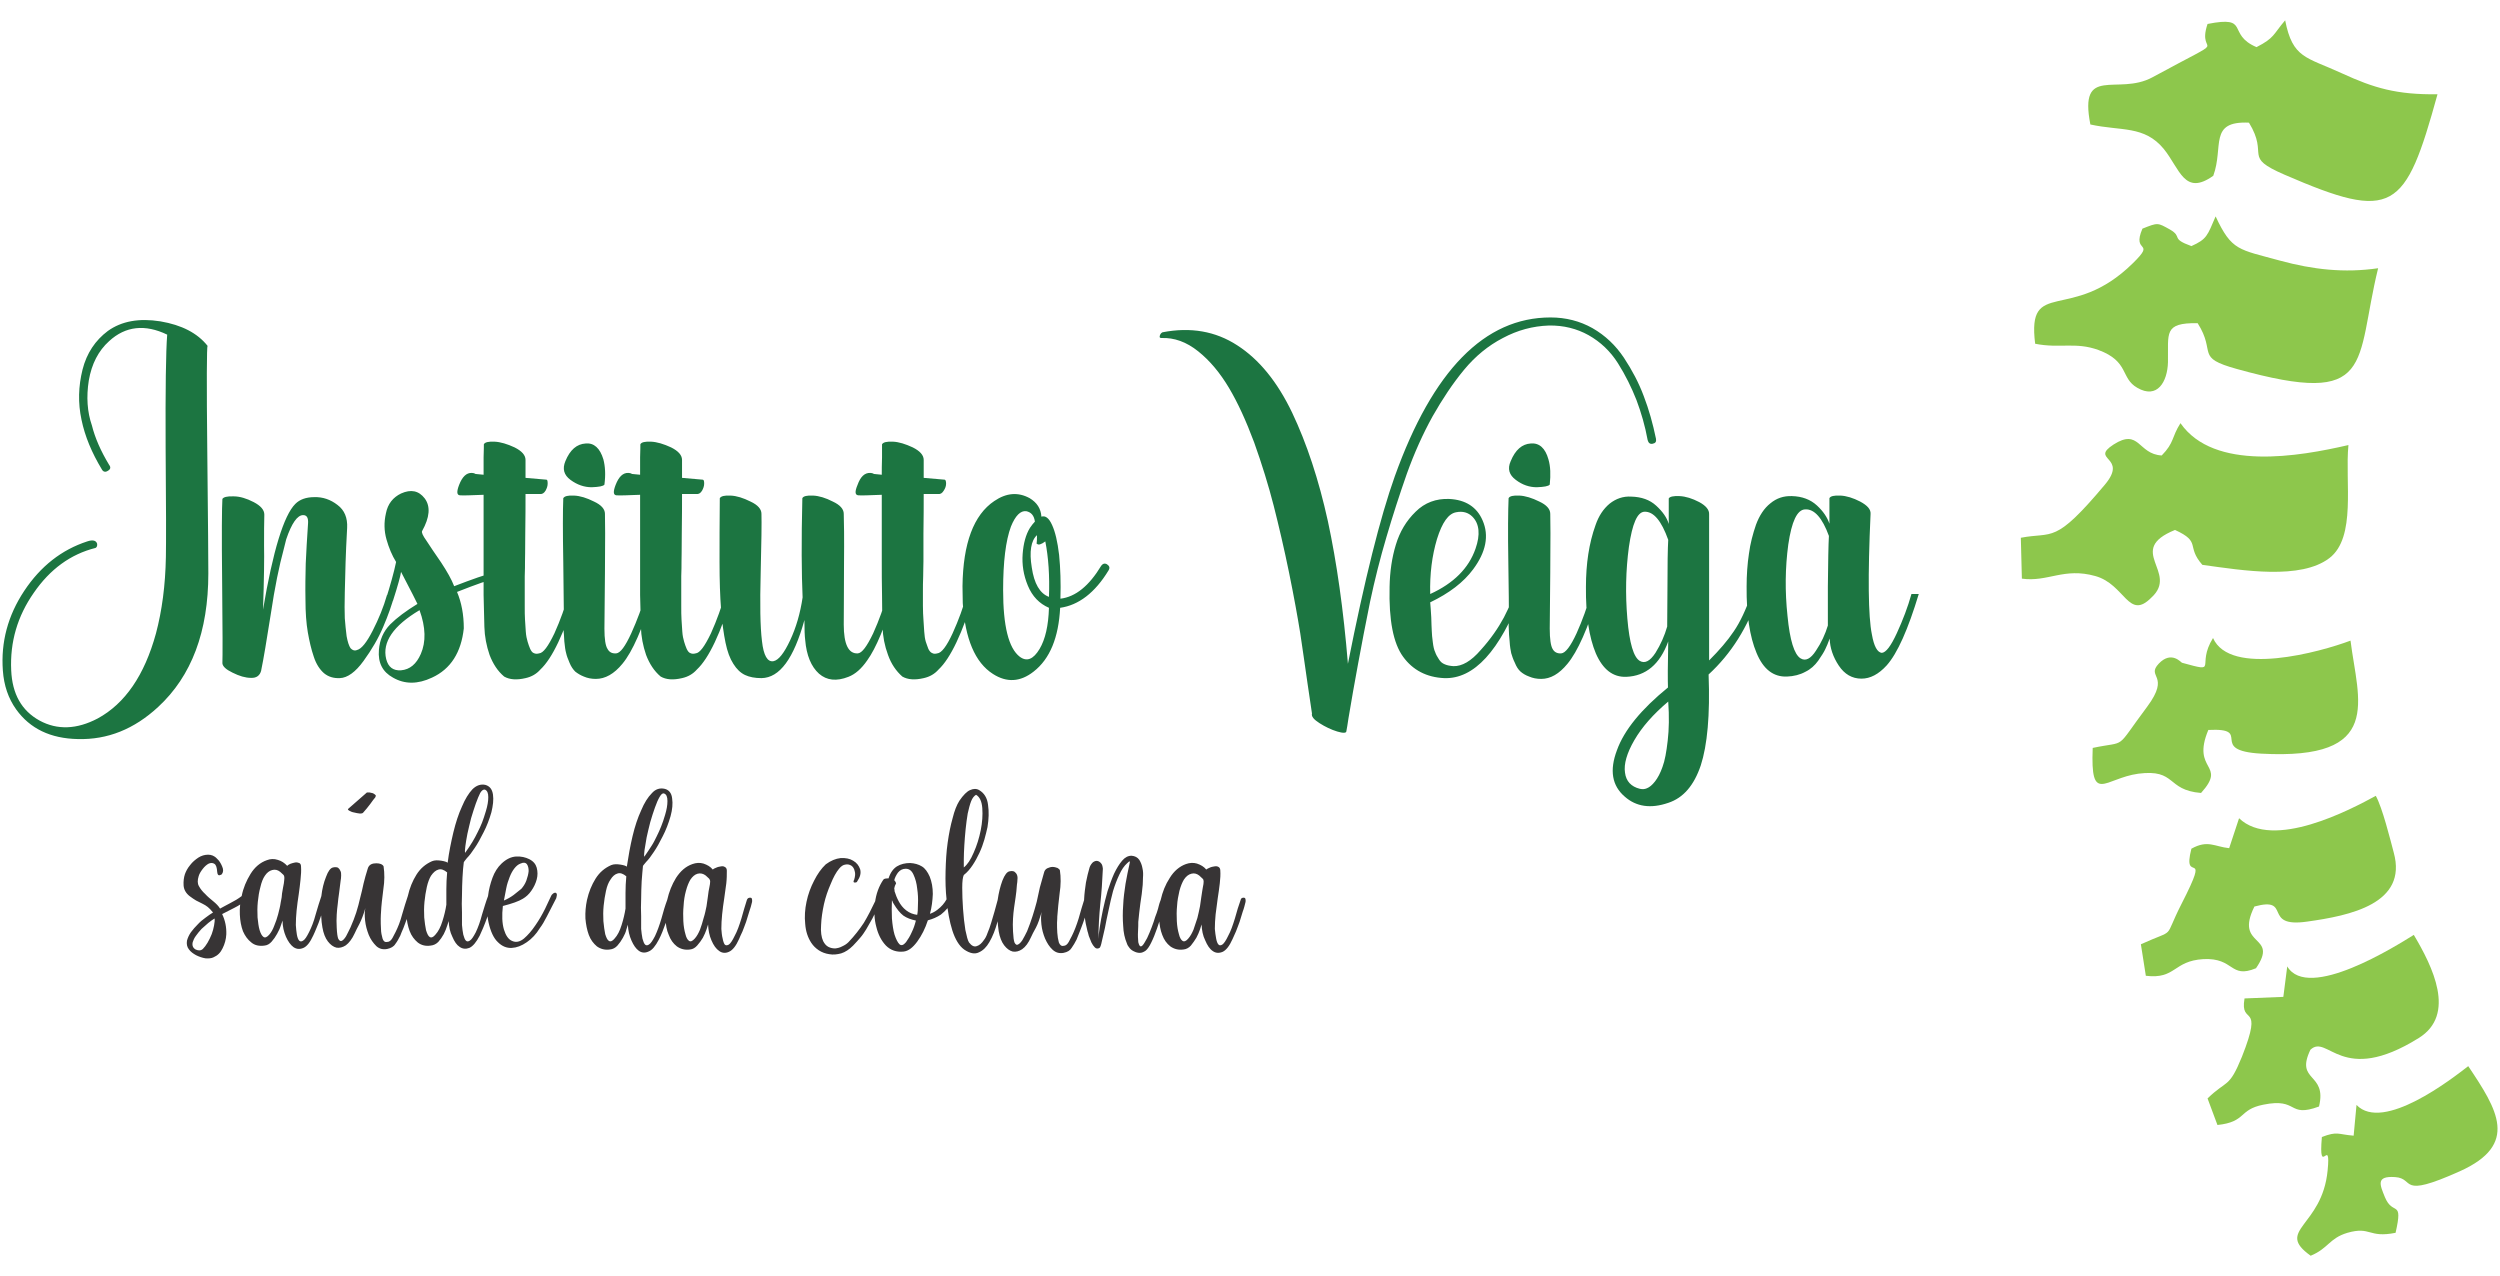 <svg width="96" height="49" viewBox="0 0 96 49" fill="none" xmlns="http://www.w3.org/2000/svg">
<path fill-rule="evenodd" clip-rule="evenodd" d="M86.65 1.81C85.48 1.31 86.44 0.59 84.77 0.92C84.31 2.28 85.89 1.21 82.65 2.97C81.32 3.69 79.82 2.47 80.27 4.78C81.45 5.04 82.34 4.81 83.09 5.72C83.71 6.49 83.88 7.54 84.99 6.75C85.4 5.63 84.8 4.64 86.36 4.71C87.15 6 86.09 6 87.73 6.71C91.91 8.52 92.36 8.12 93.6 3.62C92.03 3.64 91.16 3.38 89.94 2.82C88.55 2.18 88.04 2.25 87.75 0.78C87.28 1.33 87.35 1.45 86.65 1.81Z" fill="#8DC74C"/>
<path fill-rule="evenodd" clip-rule="evenodd" d="M84.15 9.45C83.32 9.15 83.84 9.11 83.32 8.81C82.85 8.55 82.87 8.54 82.27 8.78C81.84 9.77 82.82 9.21 81.9 10.11C79.53 12.44 77.83 10.63 78.15 13.2C79.1 13.39 79.7 13.12 80.58 13.44C81.77 13.88 81.42 14.52 82.07 14.89C82.84 15.34 83.23 14.66 83.25 13.91C83.27 12.79 83.07 12.39 84.39 12.41C85.12 13.56 84.27 13.72 85.9 14.17C91.25 15.66 90.42 13.96 91.32 10.3C90.02 10.49 88.81 10.35 87.56 10.01C85.96 9.57 85.7 9.64 85.08 8.31C84.76 9.05 84.75 9.18 84.15 9.45Z" fill="#8DC74C"/>
<path fill-rule="evenodd" clip-rule="evenodd" d="M77.64 22.22C78.64 22.36 79.25 21.78 80.46 22.12C81.61 22.44 81.73 23.85 82.62 22.94C83.68 21.97 81.6 21.13 83.52 20.35C84.55 20.82 83.93 20.96 84.57 21.69C86.15 21.91 88.35 22.27 89.45 21.43C90.49 20.63 90.04 18.51 90.18 17.09C88.28 17.53 85.02 18.1 83.73 16.25C83.38 16.8 83.5 16.99 83.01 17.49C82.09 17.44 82.16 16.43 81.16 17.07C80.22 17.68 81.75 17.52 80.82 18.62C78.88 20.93 78.85 20.41 77.6 20.65L77.64 22.22Z" fill="#8DC74C"/>
<path fill-rule="evenodd" clip-rule="evenodd" d="M82.45 27.14C81.17 28.85 81.73 28.43 80.36 28.72C80.27 30.91 80.81 29.89 82.11 29.71C83.59 29.52 83.17 30.34 84.52 30.45C85.54 29.32 84.13 29.63 84.8 28.03C86.57 27.94 84.73 28.82 86.83 28.94C91.56 29.2 90.55 26.91 90.26 24.6C89.09 25.04 85.64 25.99 84.98 24.5C84.31 25.58 85.24 25.85 83.79 25.45C83.76 25.45 83.39 24.97 82.9 25.48C82.39 26.02 83.37 25.9 82.45 27.14Z" fill="#8DC74C"/>
<path fill-rule="evenodd" clip-rule="evenodd" d="M84.15 32.59C83.77 34.06 84.95 32.4 83.77 34.71C83.04 36.14 83.62 35.62 82.21 36.26L82.4 37.47C83.56 37.61 83.44 36.9 84.61 36.83C85.81 36.77 85.62 37.6 86.63 37.18C87.54 35.86 85.78 36.4 86.57 34.81C88.04 34.41 86.84 35.64 88.59 35.39C90.25 35.16 92.46 34.7 91.92 32.74C91.79 32.25 91.48 31 91.23 30.56C90.28 31.08 87.28 32.67 85.98 31.42L85.6 32.57C85.03 32.51 84.78 32.24 84.15 32.59Z" fill="#8DC74C"/>
<path fill-rule="evenodd" clip-rule="evenodd" d="M87.68 38.28L86.19 38.34C86 39.44 86.95 38.41 86.09 40.58C85.59 41.81 85.52 41.45 84.77 42.18L85.15 43.2C86.27 43.08 85.95 42.61 86.91 42.42C88.28 42.14 87.83 42.94 89.05 42.49C89.37 41.17 88.12 41.56 88.72 40.31C89.39 39.68 89.9 41.72 92.88 39.86C94.33 38.96 93.41 37.11 92.69 35.9C92.03 36.31 88.63 38.46 87.83 37.11L87.68 38.28Z" fill="#8DC74C"/>
<path fill-rule="evenodd" clip-rule="evenodd" d="M91.99 47.34C92.29 46.02 91.89 46.72 91.58 45.97C91.39 45.5 91.22 45.15 91.97 45.2C92.76 45.25 92.06 46.05 94.45 44.98C96.75 43.95 95.9 42.61 94.78 40.94C94.16 41.42 91.51 43.49 90.49 42.43L90.38 43.61C89.76 43.56 89.77 43.43 89.16 43.66C89.02 45.3 89.52 43.55 89.38 44.95C89.17 47.12 87.34 47.23 88.73 48.22C89.41 47.94 89.44 47.55 90.14 47.34C91.05 47.08 90.93 47.55 91.99 47.34Z" fill="#8DC74C"/>
<path d="M25.75 31.34C25.67 31.62 25.57 31.88 25.45 32.11C25.33 32.35 25.22 32.55 25.11 32.71C25 32.88 24.9 33.01 24.81 33.1C24.73 33.19 24.69 33.25 24.69 33.25C24.67 33.42 24.66 33.61 24.64 33.84C24.63 34.06 24.62 34.29 24.62 34.52C24.61 34.75 24.61 34.97 24.62 35.18C24.62 35.38 24.62 35.55 24.62 35.67C24.63 35.8 24.65 35.93 24.67 36.04C24.7 36.15 24.73 36.23 24.77 36.27C24.81 36.31 24.86 36.31 24.92 36.27C24.99 36.23 25.06 36.12 25.15 35.95C25.24 35.76 25.32 35.54 25.4 35.27C25.47 35.01 25.54 34.77 25.62 34.56C25.64 34.51 25.67 34.49 25.73 34.48C25.79 34.47 25.82 34.52 25.8 34.62C25.76 34.86 25.68 35.12 25.58 35.4C25.48 35.68 25.39 35.91 25.3 36.08C25.17 36.33 25.04 36.49 24.9 36.54C24.77 36.6 24.64 36.59 24.53 36.51C24.42 36.43 24.33 36.3 24.25 36.12C24.17 35.94 24.12 35.74 24.11 35.51C24.1 35.54 24.08 35.6 24.05 35.7C24.03 35.8 23.98 35.9 23.92 36.01C23.86 36.12 23.79 36.22 23.71 36.31C23.63 36.4 23.53 36.45 23.42 36.46C23.23 36.49 23.06 36.44 22.92 36.34C22.79 36.23 22.68 36.09 22.61 35.9C22.54 35.71 22.5 35.5 22.48 35.27C22.47 35.03 22.49 34.8 22.54 34.56C22.61 34.25 22.72 33.98 22.87 33.74C23.02 33.5 23.22 33.33 23.47 33.22C23.57 33.18 23.68 33.18 23.82 33.2C23.95 33.22 24.04 33.25 24.07 33.28C24.13 32.88 24.2 32.49 24.29 32.11C24.38 31.73 24.49 31.4 24.62 31.12C24.74 30.83 24.88 30.61 25.03 30.46C25.17 30.3 25.34 30.25 25.52 30.29C25.69 30.33 25.79 30.46 25.81 30.66C25.84 30.86 25.82 31.08 25.75 31.34ZM24.74 32.9C24.85 32.74 24.94 32.61 25.02 32.48C25.1 32.36 25.16 32.23 25.22 32.11C25.28 31.99 25.34 31.86 25.39 31.73C25.44 31.61 25.49 31.46 25.54 31.29C25.6 31.09 25.63 30.92 25.63 30.76C25.63 30.6 25.59 30.5 25.5 30.47C25.44 30.45 25.39 30.5 25.33 30.6C25.27 30.7 25.21 30.84 25.15 31.01C25.09 31.18 25.03 31.36 24.97 31.57C24.92 31.77 24.87 31.97 24.83 32.16C24.8 32.34 24.77 32.51 24.75 32.64C24.73 32.78 24.73 32.86 24.74 32.9ZM24.05 33.65C23.93 33.55 23.82 33.51 23.72 33.54C23.61 33.57 23.52 33.65 23.44 33.78C23.37 33.88 23.31 34.02 23.27 34.21C23.23 34.39 23.2 34.58 23.18 34.78C23.16 34.98 23.16 35.18 23.17 35.37C23.19 35.57 23.21 35.73 23.24 35.87C23.28 36 23.32 36.09 23.38 36.13C23.44 36.17 23.52 36.14 23.6 36.04C23.71 35.92 23.8 35.75 23.87 35.52C23.94 35.3 23.99 35.08 24.02 34.89C24.02 34.69 24.02 34.49 24.02 34.29C24.02 34.08 24.03 33.87 24.05 33.65ZM26.51 33.78C26.45 33.88 26.39 34.02 26.34 34.21C26.29 34.39 26.26 34.58 26.25 34.78C26.23 34.98 26.23 35.18 26.24 35.37C26.25 35.57 26.28 35.73 26.32 35.87C26.35 36 26.4 36.09 26.46 36.13C26.52 36.17 26.59 36.14 26.68 36.04C26.76 35.95 26.82 35.84 26.88 35.7C26.93 35.56 26.98 35.41 27.02 35.25C27.07 35.1 27.1 34.94 27.13 34.8C27.15 34.65 27.17 34.54 27.18 34.45C27.2 34.28 27.22 34.15 27.24 34.07C27.26 33.98 27.27 33.91 27.27 33.85C27.27 33.8 27.25 33.77 27.23 33.74C27.2 33.71 27.16 33.68 27.1 33.62C27.01 33.55 26.9 33.52 26.79 33.55C26.68 33.58 26.59 33.66 26.51 33.78ZM26.5 36.46C26.3 36.49 26.13 36.44 25.99 36.34C25.85 36.23 25.75 36.09 25.68 35.9C25.6 35.72 25.56 35.51 25.56 35.27C25.55 35.03 25.57 34.8 25.62 34.56C25.69 34.25 25.8 33.97 25.96 33.71C26.13 33.45 26.33 33.27 26.59 33.18C26.73 33.13 26.87 33.12 27.01 33.16C27.16 33.21 27.28 33.28 27.37 33.39C27.39 33.37 27.44 33.34 27.5 33.32C27.56 33.29 27.62 33.28 27.68 33.27C27.73 33.26 27.79 33.26 27.83 33.29C27.88 33.31 27.91 33.36 27.91 33.43C27.91 33.58 27.91 33.74 27.89 33.92C27.86 34.11 27.84 34.3 27.81 34.5C27.78 34.7 27.75 34.9 27.73 35.11C27.71 35.31 27.7 35.5 27.7 35.67C27.71 35.8 27.72 35.93 27.75 36.04C27.77 36.15 27.8 36.23 27.83 36.27C27.87 36.31 27.92 36.31 27.99 36.27C28.05 36.23 28.13 36.11 28.21 35.94C28.31 35.76 28.39 35.53 28.47 35.27C28.54 35 28.62 34.76 28.68 34.56C28.7 34.5 28.74 34.47 28.81 34.47C28.87 34.47 28.89 34.52 28.88 34.63C28.85 34.75 28.82 34.88 28.77 35.01C28.73 35.14 28.69 35.27 28.65 35.4C28.6 35.53 28.56 35.65 28.51 35.77C28.45 35.89 28.41 35.99 28.38 36.06C28.26 36.33 28.13 36.49 27.99 36.55C27.86 36.61 27.73 36.6 27.62 36.52C27.5 36.44 27.4 36.3 27.32 36.11C27.24 35.93 27.2 35.72 27.19 35.5C27.18 35.53 27.16 35.59 27.13 35.69C27.09 35.8 27.05 35.9 26.99 36.01C26.93 36.11 26.86 36.21 26.77 36.31C26.69 36.4 26.6 36.45 26.5 36.46ZM31.15 36.2C31.02 36 30.94 35.76 30.92 35.48C30.89 35.2 30.91 34.91 30.97 34.63C31.03 34.34 31.13 34.07 31.26 33.82C31.39 33.56 31.54 33.35 31.71 33.19C31.9 33.05 32.09 32.97 32.28 32.95C32.47 32.94 32.63 32.97 32.76 33.05C32.9 33.13 32.98 33.24 33.03 33.38C33.07 33.53 33.03 33.68 32.92 33.84C32.91 33.88 32.87 33.89 32.82 33.89C32.77 33.89 32.76 33.85 32.8 33.78C32.84 33.65 32.85 33.54 32.82 33.45C32.8 33.35 32.75 33.28 32.69 33.24C32.62 33.2 32.55 33.18 32.46 33.2C32.38 33.21 32.3 33.26 32.22 33.36C32.11 33.49 32 33.69 31.9 33.94C31.79 34.19 31.7 34.45 31.64 34.72C31.58 35 31.54 35.26 31.53 35.52C31.51 35.78 31.54 35.99 31.61 36.14C31.66 36.24 31.73 36.32 31.81 36.36C31.89 36.4 31.97 36.42 32.07 36.42C32.16 36.41 32.25 36.39 32.34 36.34C32.43 36.3 32.51 36.25 32.58 36.18C32.82 35.93 33.01 35.68 33.17 35.44C33.32 35.19 33.47 34.9 33.63 34.56C33.63 34.52 33.66 34.49 33.69 34.47C33.72 34.44 33.76 34.43 33.79 34.43C33.82 34.43 33.83 34.44 33.84 34.47C33.85 34.5 33.84 34.56 33.82 34.63C33.69 34.89 33.58 35.1 33.5 35.27C33.41 35.43 33.33 35.57 33.26 35.69C33.19 35.8 33.12 35.91 33.04 36C32.96 36.09 32.87 36.2 32.76 36.31C32.61 36.46 32.46 36.56 32.3 36.61C32.15 36.65 31.99 36.67 31.84 36.64C31.7 36.62 31.56 36.57 31.44 36.49C31.32 36.41 31.23 36.32 31.15 36.2ZM34.78 33.36C34.66 33.36 34.56 33.41 34.48 33.51C34.41 33.61 34.36 33.71 34.34 33.8C34.38 33.84 34.4 33.88 34.41 33.92C34.37 33.99 34.35 34.05 34.34 34.11C34.34 34.13 34.34 34.15 34.35 34.17C34.35 34.19 34.35 34.21 34.35 34.22C34.39 34.35 34.44 34.48 34.51 34.61C34.58 34.74 34.67 34.86 34.8 34.96C34.93 35.06 35.07 35.11 35.22 35.13C35.24 35.05 35.25 34.91 35.25 34.71C35.26 34.51 35.25 34.32 35.22 34.12C35.2 33.92 35.15 33.74 35.08 33.59C35.01 33.43 34.91 33.36 34.78 33.36ZM35.71 35.09C35.8 35.06 35.9 35.01 35.99 34.94C36.15 34.82 36.27 34.68 36.35 34.53C36.43 34.38 36.49 34.28 36.51 34.22L36.69 34.28C36.67 34.34 36.62 34.47 36.54 34.64C36.45 34.81 36.32 34.97 36.13 35.12C35.98 35.22 35.82 35.29 35.63 35.34C35.53 35.65 35.39 35.93 35.22 36.16C35.05 36.39 34.88 36.52 34.7 36.54C34.43 36.57 34.2 36.49 34.02 36.31C33.84 36.12 33.72 35.88 33.65 35.59C33.57 35.3 33.56 34.99 33.6 34.66C33.64 34.33 33.75 34.03 33.92 33.78C33.95 33.74 34.01 33.73 34.12 33.73C34.19 33.51 34.3 33.36 34.44 33.27C34.59 33.18 34.76 33.14 34.95 33.14C35.12 33.15 35.27 33.19 35.4 33.27C35.52 33.34 35.62 33.48 35.7 33.66C35.78 33.86 35.82 34.08 35.82 34.33C35.81 34.58 35.78 34.84 35.71 35.09ZM35.17 35.35C34.98 35.31 34.82 35.25 34.69 35.16C34.56 35.06 34.44 34.91 34.32 34.71C34.3 34.68 34.29 34.66 34.28 34.64C34.28 34.62 34.27 34.6 34.25 34.57C34.24 34.79 34.24 35.02 34.25 35.27C34.27 35.51 34.3 35.72 34.35 35.89C34.41 36.07 34.47 36.19 34.54 36.26C34.61 36.32 34.69 36.3 34.79 36.18C34.87 36.07 34.95 35.94 35.01 35.8C35.08 35.66 35.13 35.51 35.17 35.35ZM37.01 33.31C37.15 33.2 37.27 33.02 37.39 32.74C37.51 32.47 37.6 32.18 37.66 31.88C37.72 31.58 37.74 31.3 37.72 31.03C37.7 30.77 37.62 30.6 37.48 30.52C37.41 30.56 37.34 30.64 37.29 30.77C37.24 30.9 37.2 31.06 37.16 31.24C37.13 31.43 37.1 31.63 37.08 31.84C37.06 32.06 37.04 32.27 37.03 32.46C37.02 32.66 37.01 32.83 37.01 32.99C37.01 33.14 37.01 33.25 37.01 33.31ZM37.02 36.46C36.83 36.32 36.68 36.07 36.57 35.73C36.46 35.38 36.39 34.99 36.35 34.56C36.31 34.2 36.3 33.83 36.31 33.45C36.32 33.07 36.34 32.71 36.39 32.36C36.44 32.01 36.5 31.7 36.58 31.42C36.65 31.13 36.74 30.91 36.84 30.75C36.99 30.53 37.13 30.39 37.25 30.34C37.38 30.28 37.5 30.28 37.6 30.34C37.79 30.45 37.91 30.64 37.94 30.9C37.98 31.17 37.97 31.45 37.92 31.76C37.89 31.9 37.85 32.06 37.8 32.24C37.75 32.41 37.69 32.58 37.61 32.75C37.53 32.92 37.45 33.07 37.35 33.22C37.25 33.37 37.14 33.5 37.01 33.6C36.97 33.68 36.95 33.84 36.95 34.09C36.95 34.34 36.96 34.61 36.98 34.9C37 35.19 37.03 35.46 37.07 35.71C37.12 35.95 37.16 36.11 37.21 36.19C37.31 36.32 37.41 36.37 37.51 36.33C37.61 36.3 37.7 36.22 37.78 36.1C37.83 36.04 37.88 35.95 37.92 35.83C37.97 35.71 38.02 35.58 38.06 35.44C38.1 35.3 38.14 35.16 38.19 35C38.23 34.85 38.27 34.7 38.31 34.56C38.36 34.38 38.42 34.31 38.48 34.35C38.54 34.38 38.55 34.47 38.52 34.6C38.45 34.84 38.38 35.11 38.3 35.41C38.22 35.7 38.12 35.96 37.99 36.18C37.88 36.37 37.75 36.5 37.59 36.57C37.43 36.65 37.24 36.61 37.02 36.46ZM41.16 35.94C41.25 35.76 41.34 35.53 41.42 35.27C41.49 35 41.57 34.76 41.63 34.56C41.65 34.5 41.69 34.47 41.75 34.47C41.82 34.47 41.84 34.52 41.82 34.63C41.8 34.75 41.77 34.88 41.73 35.01C41.69 35.14 41.65 35.27 41.6 35.41C41.55 35.54 41.51 35.66 41.46 35.78C41.41 35.9 41.37 36 41.34 36.08C41.28 36.2 41.22 36.3 41.15 36.4C41.09 36.5 40.99 36.56 40.84 36.59C40.68 36.62 40.54 36.58 40.42 36.47C40.3 36.36 40.21 36.22 40.13 36.04C40.06 35.87 40.01 35.69 39.99 35.5C39.97 35.3 39.97 35.14 40 35.02C39.93 35.26 39.86 35.47 39.78 35.62C39.69 35.78 39.63 35.9 39.59 35.99C39.49 36.21 39.38 36.36 39.25 36.45C39.13 36.53 39.01 36.56 38.89 36.54C38.77 36.51 38.66 36.43 38.56 36.3C38.46 36.17 38.39 35.99 38.35 35.76C38.33 35.66 38.32 35.49 38.3 35.27C38.28 35.04 38.29 34.8 38.31 34.56C38.35 34.28 38.41 34.04 38.49 33.82C38.58 33.59 38.67 33.48 38.76 33.46C38.85 33.44 38.91 33.45 38.95 33.47C38.99 33.5 39.03 33.54 39.05 33.59C39.07 33.64 39.08 33.7 39.07 33.77C39.07 33.84 39.06 33.91 39.05 33.97C39.04 34.15 39.02 34.31 39 34.45C38.98 34.59 38.96 34.73 38.94 34.86C38.92 34.99 38.91 35.13 38.9 35.27C38.89 35.42 38.89 35.58 38.9 35.77C38.91 35.98 38.93 36.13 38.96 36.2C39 36.27 39.04 36.3 39.09 36.27C39.14 36.25 39.2 36.19 39.26 36.1C39.32 36 39.38 35.88 39.44 35.76C39.52 35.56 39.59 35.37 39.65 35.18C39.71 35 39.76 34.81 39.81 34.63C39.85 34.44 39.89 34.26 39.93 34.08C39.98 33.89 40.03 33.71 40.09 33.51C40.11 33.42 40.16 33.37 40.22 33.34C40.29 33.31 40.35 33.29 40.42 33.29C40.49 33.29 40.55 33.31 40.61 33.33C40.66 33.36 40.69 33.39 40.7 33.42C40.74 33.68 40.74 33.98 40.69 34.3C40.65 34.63 40.62 34.92 40.6 35.2C40.6 35.22 40.6 35.3 40.59 35.43C40.59 35.55 40.59 35.68 40.6 35.82C40.61 35.96 40.63 36.08 40.66 36.19C40.7 36.29 40.76 36.34 40.84 36.32C40.92 36.32 40.98 36.27 41.04 36.17C41.09 36.06 41.14 35.99 41.16 35.94ZM41.84 33.31C41.87 33.22 41.92 33.16 41.97 33.11C42.03 33.07 42.08 33.05 42.14 33.06C42.19 33.07 42.24 33.1 42.28 33.15C42.32 33.19 42.34 33.26 42.35 33.36C42.33 33.82 42.3 34.28 42.25 34.72C42.21 35.15 42.18 35.6 42.18 36.06C42.18 35.96 42.2 35.81 42.23 35.61C42.26 35.41 42.3 35.19 42.35 34.95C42.4 34.71 42.46 34.47 42.53 34.22C42.61 33.98 42.69 33.75 42.78 33.55C42.88 33.34 42.98 33.18 43.09 33.05C43.2 32.92 43.32 32.86 43.45 32.86C43.58 32.87 43.68 32.92 43.75 33.02C43.81 33.12 43.85 33.22 43.87 33.34C43.9 33.46 43.9 33.58 43.89 33.71C43.89 33.83 43.88 33.92 43.88 33.98C43.86 34.21 43.83 34.45 43.79 34.69C43.76 34.93 43.73 35.17 43.71 35.4C43.71 35.49 43.71 35.62 43.7 35.77C43.69 35.92 43.7 36.06 43.71 36.18C43.74 36.3 43.77 36.35 43.82 36.34C43.86 36.33 43.91 36.27 43.96 36.18C44.02 36.09 44.08 35.97 44.14 35.82C44.2 35.68 44.25 35.54 44.3 35.4C44.34 35.26 44.38 35.15 44.42 35.05C44.45 34.95 44.47 34.9 44.47 34.89C44.49 34.82 44.5 34.76 44.52 34.7C44.54 34.65 44.55 34.6 44.57 34.56C44.59 34.49 44.63 34.45 44.71 34.44C44.79 34.43 44.81 34.47 44.79 34.56C44.75 34.68 44.69 34.85 44.63 35.05C44.56 35.25 44.5 35.45 44.43 35.65C44.36 35.85 44.29 36.03 44.21 36.19C44.14 36.34 44.06 36.45 44 36.5C43.92 36.56 43.84 36.59 43.77 36.59C43.69 36.59 43.62 36.57 43.56 36.54C43.49 36.51 43.43 36.47 43.38 36.41C43.33 36.35 43.29 36.29 43.27 36.22C43.19 36.03 43.14 35.81 43.13 35.55C43.11 35.3 43.11 35.03 43.13 34.76C43.14 34.49 43.18 34.21 43.22 33.94C43.27 33.66 43.32 33.41 43.37 33.19C43.39 33.12 43.39 33.08 43.38 33.08C43.37 33.07 43.34 33.09 43.28 33.15C43.17 33.25 43.07 33.39 42.98 33.59C42.89 33.78 42.81 33.99 42.74 34.22C42.68 34.45 42.62 34.7 42.57 34.95C42.51 35.2 42.47 35.43 42.43 35.63C42.38 35.83 42.34 36.01 42.31 36.15C42.28 36.3 42.25 36.38 42.22 36.4C42.15 36.44 42.09 36.43 42.04 36.38C41.99 36.33 41.95 36.27 41.91 36.19C41.87 36.1 41.84 36.02 41.81 35.94C41.79 35.85 41.77 35.79 41.76 35.76C41.71 35.57 41.67 35.37 41.65 35.16C41.63 34.95 41.62 34.74 41.63 34.53C41.64 34.31 41.67 34.1 41.7 33.89C41.74 33.68 41.79 33.48 41.84 33.31ZM45.46 33.78C45.4 33.88 45.34 34.02 45.29 34.21C45.25 34.39 45.21 34.58 45.2 34.78C45.18 34.98 45.18 35.18 45.19 35.37C45.2 35.57 45.23 35.73 45.27 35.87C45.3 36 45.35 36.09 45.41 36.13C45.47 36.17 45.55 36.14 45.63 36.04C45.71 35.95 45.77 35.84 45.83 35.7C45.88 35.56 45.93 35.41 45.98 35.25C46.02 35.1 46.05 34.94 46.08 34.8C46.1 34.65 46.12 34.54 46.13 34.45C46.15 34.28 46.18 34.15 46.19 34.07C46.21 33.98 46.22 33.91 46.22 33.85C46.22 33.8 46.21 33.77 46.18 33.74C46.15 33.71 46.11 33.68 46.05 33.62C45.96 33.55 45.86 33.52 45.75 33.55C45.63 33.58 45.54 33.66 45.46 33.78ZM45.45 36.46C45.25 36.49 45.08 36.44 44.94 36.34C44.8 36.23 44.7 36.09 44.63 35.9C44.56 35.72 44.52 35.51 44.51 35.27C44.5 35.03 44.52 34.8 44.57 34.56C44.64 34.25 44.75 33.97 44.92 33.71C45.08 33.45 45.29 33.27 45.54 33.18C45.68 33.13 45.82 33.12 45.96 33.16C46.11 33.21 46.23 33.28 46.32 33.39C46.35 33.37 46.39 33.34 46.45 33.32C46.51 33.29 46.57 33.28 46.63 33.27C46.69 33.26 46.74 33.26 46.79 33.29C46.83 33.31 46.86 33.36 46.86 33.43C46.87 33.58 46.86 33.74 46.84 33.92C46.82 34.11 46.79 34.3 46.76 34.5C46.73 34.7 46.71 34.9 46.68 35.11C46.66 35.31 46.65 35.5 46.65 35.67C46.66 35.8 46.68 35.93 46.7 36.04C46.72 36.15 46.75 36.23 46.79 36.27C46.82 36.31 46.88 36.31 46.94 36.27C47 36.23 47.08 36.11 47.16 35.94C47.26 35.76 47.34 35.53 47.42 35.27C47.49 35 47.57 34.76 47.64 34.56C47.65 34.5 47.69 34.47 47.76 34.47C47.82 34.47 47.84 34.52 47.83 34.63C47.8 34.75 47.77 34.88 47.72 35.01C47.68 35.14 47.64 35.27 47.6 35.4C47.55 35.53 47.51 35.65 47.46 35.77C47.41 35.89 47.36 35.99 47.33 36.06C47.21 36.33 47.08 36.49 46.95 36.55C46.81 36.61 46.68 36.6 46.57 36.52C46.45 36.44 46.36 36.3 46.28 36.11C46.19 35.93 46.15 35.72 46.14 35.5C46.13 35.53 46.11 35.59 46.08 35.69C46.04 35.8 46 35.9 45.94 36.01C45.88 36.11 45.81 36.21 45.73 36.31C45.65 36.4 45.55 36.45 45.45 36.46Z" fill="#373435"/>
<path d="M7.4 36.18C7.37 36.31 7.41 36.4 7.51 36.46C7.62 36.51 7.71 36.51 7.79 36.44C7.85 36.38 7.91 36.3 7.97 36.2C8.03 36.1 8.08 35.99 8.13 35.87C8.17 35.76 8.2 35.65 8.22 35.54C8.24 35.43 8.25 35.34 8.24 35.27C8.17 35.31 8.09 35.37 8 35.44C7.92 35.51 7.83 35.59 7.74 35.67C7.66 35.76 7.58 35.85 7.52 35.94C7.46 36.02 7.42 36.11 7.4 36.18ZM9.57 34.45L9.47 34.55C9.33 34.67 9.18 34.77 9 34.86C8.83 34.95 8.67 35.03 8.53 35.1C8.65 35.35 8.7 35.61 8.69 35.88C8.68 36.07 8.63 36.25 8.55 36.41C8.47 36.58 8.36 36.69 8.2 36.76C8.12 36.8 8.01 36.81 7.89 36.8C7.77 36.78 7.65 36.74 7.53 36.68C7.42 36.62 7.32 36.55 7.25 36.45C7.18 36.36 7.16 36.25 7.18 36.12C7.21 36.01 7.26 35.9 7.33 35.8C7.41 35.69 7.5 35.59 7.59 35.5C7.68 35.4 7.78 35.32 7.89 35.24C8 35.16 8.09 35.09 8.18 35.04C8.11 34.95 8.04 34.88 7.98 34.83C7.92 34.78 7.85 34.74 7.77 34.7C7.69 34.66 7.61 34.62 7.53 34.58C7.45 34.53 7.37 34.48 7.28 34.41C7.14 34.3 7.06 34.16 7.05 34C7.04 33.84 7.06 33.69 7.1 33.57C7.14 33.46 7.2 33.34 7.3 33.22C7.39 33.1 7.5 33.01 7.62 32.93C7.73 32.86 7.86 32.82 7.99 32.82C8.11 32.82 8.23 32.86 8.33 32.97C8.42 33.05 8.48 33.15 8.53 33.27C8.58 33.38 8.58 33.48 8.53 33.55C8.52 33.58 8.48 33.6 8.43 33.61C8.38 33.62 8.35 33.58 8.34 33.48C8.33 33.32 8.3 33.21 8.23 33.17C8.17 33.13 8.1 33.13 8.02 33.16C7.94 33.2 7.86 33.27 7.79 33.36C7.72 33.45 7.66 33.54 7.63 33.64C7.58 33.8 7.58 33.93 7.64 34.03C7.7 34.14 7.78 34.24 7.88 34.33C7.97 34.43 8.08 34.52 8.19 34.61C8.3 34.7 8.39 34.79 8.45 34.89C8.55 34.84 8.68 34.76 8.84 34.68C9 34.6 9.15 34.51 9.28 34.41L9.39 34.29L9.57 34.45ZM10.17 33.63C10.1 33.73 10.04 33.88 10 34.06C9.95 34.24 9.92 34.43 9.9 34.63C9.88 34.83 9.88 35.03 9.89 35.23C9.91 35.42 9.93 35.59 9.97 35.72C10.01 35.85 10.06 35.94 10.12 35.98C10.18 36.02 10.25 35.99 10.34 35.89C10.41 35.81 10.48 35.69 10.53 35.55C10.59 35.41 10.64 35.26 10.68 35.11C10.72 34.95 10.76 34.8 10.78 34.65C10.81 34.51 10.83 34.39 10.83 34.31C10.86 34.14 10.88 34.01 10.9 33.92C10.91 33.83 10.92 33.76 10.92 33.71C10.92 33.66 10.91 33.62 10.88 33.59C10.86 33.57 10.82 33.53 10.76 33.48C10.66 33.4 10.56 33.38 10.45 33.41C10.34 33.44 10.25 33.51 10.17 33.63ZM10.16 36.31C9.95 36.34 9.78 36.3 9.65 36.19C9.51 36.08 9.41 35.94 9.33 35.76C9.26 35.57 9.22 35.36 9.21 35.12C9.2 34.89 9.22 34.65 9.28 34.41C9.34 34.1 9.46 33.82 9.62 33.56C9.78 33.3 9.99 33.12 10.25 33.03C10.38 32.98 10.52 32.97 10.67 33.02C10.81 33.06 10.93 33.14 11.03 33.25C11.05 33.22 11.09 33.2 11.15 33.17C11.21 33.15 11.27 33.13 11.33 33.12C11.39 33.11 11.44 33.12 11.49 33.14C11.54 33.16 11.56 33.21 11.56 33.29C11.57 33.43 11.56 33.59 11.54 33.78C11.52 33.96 11.5 34.15 11.47 34.35C11.44 34.55 11.41 34.75 11.39 34.96C11.37 35.16 11.36 35.35 11.36 35.52C11.37 35.66 11.38 35.78 11.4 35.89C11.42 36 11.45 36.08 11.49 36.12C11.53 36.16 11.58 36.16 11.64 36.12C11.71 36.08 11.78 35.97 11.87 35.79C11.96 35.61 12.05 35.39 12.12 35.12C12.2 34.85 12.27 34.61 12.34 34.41C12.36 34.35 12.4 34.32 12.46 34.32C12.53 34.32 12.55 34.38 12.53 34.49C12.51 34.61 12.47 34.73 12.43 34.86C12.39 34.99 12.34 35.12 12.3 35.25C12.26 35.38 12.21 35.5 12.16 35.62C12.11 35.74 12.07 35.84 12.03 35.92C11.91 36.18 11.79 36.34 11.65 36.4C11.51 36.46 11.39 36.45 11.27 36.37C11.16 36.29 11.06 36.15 10.98 35.97C10.9 35.78 10.85 35.58 10.85 35.35C10.84 35.38 10.82 35.44 10.78 35.55C10.75 35.65 10.7 35.75 10.64 35.86C10.58 35.97 10.51 36.07 10.43 36.16C10.35 36.25 10.26 36.3 10.16 36.31ZM14.09 30.43C14.11 30.43 14.14 30.43 14.19 30.43C14.23 30.44 14.28 30.45 14.32 30.46C14.36 30.48 14.39 30.5 14.42 30.53C14.44 30.55 14.43 30.58 14.41 30.62C14.37 30.67 14.3 30.75 14.22 30.87C14.13 30.99 14.04 31.1 13.95 31.2C13.93 31.23 13.89 31.24 13.82 31.24C13.74 31.23 13.67 31.22 13.6 31.2C13.53 31.19 13.46 31.16 13.41 31.13C13.36 31.1 13.35 31.08 13.37 31.06L14.09 30.43ZM15.19 35.79C15.28 35.61 15.37 35.39 15.44 35.12C15.52 34.85 15.59 34.61 15.66 34.41C15.68 34.35 15.72 34.32 15.78 34.32C15.85 34.32 15.87 34.38 15.85 34.49C15.83 34.61 15.79 34.73 15.76 34.86C15.72 34.99 15.68 35.13 15.63 35.26C15.58 35.39 15.54 35.52 15.49 35.64C15.44 35.75 15.4 35.85 15.37 35.93C15.31 36.05 15.25 36.16 15.18 36.25C15.12 36.35 15.01 36.41 14.87 36.44C14.71 36.47 14.57 36.44 14.45 36.33C14.33 36.21 14.23 36.07 14.16 35.9C14.09 35.72 14.04 35.54 14.02 35.35C14 35.16 14 35 14.03 34.87C13.96 35.12 13.88 35.32 13.8 35.48C13.72 35.63 13.66 35.75 13.62 35.84C13.52 36.06 13.4 36.21 13.28 36.3C13.16 36.38 13.03 36.41 12.92 36.39C12.8 36.36 12.69 36.28 12.59 36.15C12.49 36.02 12.42 35.84 12.38 35.61C12.36 35.51 12.34 35.34 12.33 35.12C12.31 34.89 12.31 34.66 12.34 34.41C12.37 34.14 12.43 33.89 12.52 33.67C12.6 33.45 12.69 33.33 12.79 33.31C12.87 33.29 12.94 33.3 12.98 33.32C13.02 33.35 13.05 33.39 13.07 33.44C13.1 33.49 13.1 33.55 13.1 33.62C13.1 33.7 13.09 33.76 13.08 33.82C13.06 34 13.04 34.16 13.02 34.3C13 34.44 12.98 34.58 12.97 34.71C12.95 34.84 12.94 34.98 12.93 35.12C12.92 35.27 12.92 35.44 12.93 35.62C12.94 35.84 12.96 35.98 12.99 36.05C13.03 36.12 13.07 36.15 13.12 36.13C13.17 36.11 13.23 36.05 13.29 35.95C13.34 35.85 13.4 35.74 13.46 35.61C13.55 35.41 13.62 35.22 13.68 35.04C13.74 34.85 13.79 34.66 13.83 34.48C13.88 34.3 13.92 34.11 13.96 33.93C14 33.75 14.06 33.56 14.12 33.36C14.14 33.28 14.19 33.22 14.25 33.19C14.31 33.16 14.38 33.15 14.45 33.15C14.52 33.15 14.58 33.16 14.63 33.18C14.69 33.21 14.72 33.24 14.73 33.27C14.77 33.54 14.77 33.83 14.72 34.15C14.68 34.48 14.64 34.78 14.63 35.05C14.63 35.07 14.62 35.15 14.62 35.28C14.62 35.41 14.62 35.54 14.63 35.67C14.63 35.81 14.66 35.93 14.69 36.04C14.72 36.14 14.78 36.19 14.87 36.17C14.95 36.17 15.01 36.12 15.07 36.02C15.12 35.92 15.16 35.84 15.19 35.79ZM18.87 31.19C18.79 31.47 18.69 31.73 18.57 31.96C18.45 32.2 18.34 32.4 18.23 32.56C18.12 32.73 18.02 32.86 17.93 32.95C17.85 33.05 17.81 33.1 17.81 33.11C17.79 33.27 17.77 33.46 17.76 33.69C17.75 33.91 17.74 34.14 17.74 34.37C17.73 34.6 17.73 34.82 17.74 35.03C17.74 35.24 17.74 35.4 17.74 35.52C17.75 35.66 17.77 35.78 17.79 35.89C17.82 36 17.85 36.08 17.89 36.12C17.93 36.16 17.98 36.16 18.04 36.12C18.11 36.08 18.18 35.97 18.27 35.8C18.36 35.61 18.44 35.39 18.51 35.12C18.59 34.86 18.66 34.62 18.74 34.41C18.76 34.37 18.79 34.34 18.85 34.33C18.91 34.32 18.93 34.37 18.92 34.47C18.87 34.71 18.8 34.97 18.7 35.25C18.6 35.53 18.5 35.76 18.42 35.93C18.29 36.18 18.16 36.34 18.02 36.4C17.89 36.45 17.76 36.44 17.65 36.36C17.54 36.29 17.45 36.16 17.37 35.97C17.28 35.79 17.24 35.59 17.23 35.37C17.22 35.39 17.2 35.45 17.17 35.55C17.14 35.65 17.1 35.75 17.04 35.87C16.98 35.98 16.91 36.08 16.83 36.17C16.75 36.25 16.65 36.3 16.54 36.31C16.35 36.34 16.18 36.3 16.04 36.19C15.91 36.08 15.8 35.94 15.73 35.75C15.66 35.56 15.62 35.35 15.6 35.12C15.59 34.88 15.61 34.65 15.66 34.41C15.73 34.1 15.84 33.83 15.99 33.59C16.14 33.35 16.34 33.18 16.59 33.07C16.69 33.03 16.8 33.03 16.94 33.05C17.07 33.07 17.16 33.1 17.19 33.13C17.24 32.73 17.32 32.34 17.41 31.96C17.5 31.59 17.61 31.25 17.74 30.97C17.86 30.68 18 30.46 18.14 30.31C18.29 30.16 18.46 30.1 18.64 30.14C18.81 30.19 18.9 30.31 18.93 30.51C18.96 30.71 18.93 30.94 18.87 31.19ZM17.86 32.75C17.97 32.6 18.06 32.46 18.14 32.33C18.21 32.21 18.28 32.09 18.34 31.96C18.4 31.84 18.46 31.72 18.51 31.59C18.56 31.46 18.61 31.31 18.66 31.14C18.72 30.94 18.75 30.77 18.75 30.61C18.75 30.45 18.71 30.36 18.62 30.32C18.56 30.31 18.5 30.35 18.44 30.45C18.39 30.55 18.33 30.69 18.27 30.86C18.21 31.03 18.15 31.22 18.09 31.42C18.04 31.63 17.99 31.82 17.95 32.01C17.91 32.2 17.89 32.36 17.87 32.49C17.85 32.63 17.85 32.72 17.86 32.75ZM17.17 33.5C17.05 33.4 16.94 33.36 16.84 33.39C16.73 33.42 16.64 33.5 16.55 33.63C16.49 33.73 16.43 33.88 16.39 34.06C16.35 34.24 16.32 34.43 16.3 34.63C16.28 34.83 16.28 35.03 16.29 35.23C16.31 35.42 16.33 35.59 16.36 35.72C16.4 35.85 16.44 35.94 16.5 35.98C16.56 36.02 16.64 35.99 16.72 35.89C16.83 35.77 16.92 35.6 16.99 35.37C17.06 35.15 17.11 34.94 17.14 34.74C17.14 34.55 17.14 34.35 17.14 34.14C17.14 33.94 17.15 33.72 17.17 33.5ZM20.73 35.64C20.59 35.87 20.42 36.05 20.23 36.18C20.03 36.32 19.84 36.39 19.65 36.4C19.46 36.41 19.28 36.34 19.12 36.18C18.96 36.03 18.84 35.78 18.76 35.42C18.73 35.28 18.71 35.13 18.71 34.95C18.71 34.78 18.72 34.6 18.74 34.41C18.77 34.16 18.83 33.93 18.91 33.71C18.99 33.49 19.11 33.3 19.26 33.16C19.44 32.99 19.63 32.9 19.82 32.89C20.01 32.88 20.18 32.92 20.32 32.99C20.48 33.07 20.57 33.18 20.61 33.32C20.65 33.47 20.65 33.62 20.61 33.77C20.57 33.92 20.5 34.07 20.4 34.21C20.31 34.34 20.2 34.44 20.08 34.51C19.92 34.61 19.66 34.7 19.31 34.79C19.27 35.15 19.28 35.45 19.35 35.69C19.42 35.92 19.52 36.07 19.66 36.13C19.81 36.2 19.96 36.17 20.12 36.04C20.27 35.91 20.42 35.74 20.56 35.53C20.7 35.33 20.82 35.12 20.93 34.9C21.03 34.68 21.11 34.52 21.16 34.41C21.17 34.38 21.19 34.35 21.23 34.32C21.26 34.29 21.29 34.28 21.32 34.28C21.35 34.28 21.37 34.3 21.38 34.33C21.39 34.36 21.38 34.41 21.36 34.49C21.21 34.78 21.09 35.02 21 35.19C20.91 35.37 20.82 35.52 20.73 35.64ZM19.35 34.58C19.49 34.52 19.61 34.45 19.72 34.37C19.82 34.29 19.92 34.21 20.02 34.13C20.09 34.05 20.16 33.95 20.21 33.82C20.26 33.68 20.29 33.56 20.3 33.45C20.3 33.34 20.28 33.25 20.23 33.18C20.18 33.12 20.1 33.11 19.99 33.16C19.9 33.19 19.82 33.26 19.75 33.35C19.68 33.44 19.62 33.55 19.57 33.68C19.52 33.81 19.47 33.95 19.44 34.11C19.41 34.27 19.38 34.42 19.35 34.58Z" fill="#373435"/>
<path d="M7.97 13.28C7.94 13.3 7.93 14.67 7.96 17.38C7.99 20.1 8 21.64 8 22.02C8 24.25 7.36 25.96 6.07 27.15C5.15 28 4.13 28.41 2.99 28.38C1.94 28.36 1.15 27.98 0.62 27.24C0.32 26.82 0.15 26.32 0.11 25.75C0.03 24.66 0.3 23.64 0.93 22.69C1.56 21.74 2.37 21.11 3.35 20.79C3.56 20.72 3.69 20.75 3.73 20.88C3.74 20.96 3.72 21.01 3.67 21.04C2.71 21.28 1.92 21.86 1.3 22.76C0.67 23.66 0.38 24.65 0.43 25.74C0.47 26.65 0.83 27.29 1.52 27.67C2.2 28.04 2.95 28.01 3.75 27.59C4.8 27.02 5.55 25.93 5.99 24.32C6.22 23.45 6.35 22.48 6.37 21.39C6.38 20.84 6.38 19.44 6.36 17.19C6.35 14.94 6.37 13.49 6.42 12.85C5.57 12.44 4.82 12.52 4.19 13.1C3.78 13.47 3.52 13.97 3.41 14.61C3.31 15.24 3.35 15.82 3.53 16.34C3.65 16.82 3.87 17.32 4.19 17.85C4.26 17.94 4.25 18.02 4.14 18.08C4.05 18.14 3.97 18.12 3.92 18.04C3.52 17.38 3.26 16.75 3.13 16.12C2.99 15.47 3.01 14.83 3.17 14.19C3.33 13.56 3.66 13.07 4.14 12.71C4.67 12.33 5.34 12.21 6.16 12.34C6.98 12.48 7.58 12.79 7.97 13.28ZM8.54 19.16C8.58 19.09 8.72 19.05 8.97 19.06C9.21 19.06 9.47 19.14 9.74 19.28C10.01 19.42 10.15 19.58 10.15 19.76C10.14 20.08 10.14 20.47 10.14 20.95C10.15 21.42 10.14 22.24 10.1 23.41C10.48 21.15 10.9 19.79 11.34 19.35C11.51 19.18 11.75 19.09 12.07 19.09C12.39 19.08 12.69 19.18 12.96 19.39C13.23 19.59 13.35 19.89 13.33 20.27C13.3 20.82 13.28 21.26 13.27 21.6C13.26 21.95 13.25 22.33 13.24 22.75C13.23 23.17 13.23 23.5 13.24 23.74C13.26 23.98 13.28 24.2 13.31 24.43C13.35 24.65 13.4 24.8 13.46 24.89C13.53 24.97 13.62 25 13.71 24.96C13.88 24.92 14.08 24.67 14.31 24.22C14.54 23.77 14.73 23.31 14.86 22.85H15.15C15.05 23.21 14.91 23.62 14.72 24.06C14.53 24.51 14.28 24.94 13.96 25.38C13.65 25.81 13.34 26.03 13.05 26.04C12.81 26.05 12.61 25.99 12.44 25.85C12.28 25.71 12.14 25.5 12.05 25.22C11.95 24.93 11.88 24.62 11.82 24.28C11.76 23.93 11.73 23.52 11.73 23.03C11.72 22.55 11.73 22.08 11.74 21.64C11.76 21.19 11.79 20.67 11.83 20.08C11.84 19.88 11.78 19.78 11.64 19.78C11.42 19.78 11.2 20.09 10.99 20.71C10.96 20.83 10.93 20.95 10.9 21.07C10.72 21.73 10.55 22.56 10.4 23.57C10.24 24.58 10.12 25.31 10.03 25.74V25.75C9.98 25.94 9.85 26.04 9.64 26.03C9.42 26.03 9.19 25.96 8.93 25.83C8.68 25.71 8.55 25.59 8.54 25.47C8.55 25.21 8.55 24.16 8.53 22.34C8.51 20.51 8.52 19.46 8.54 19.16ZM17.44 22.51C18.14 22.24 18.65 22.06 18.99 21.98C19.01 22.01 19.03 22.05 19.04 22.09C19.05 22.14 19.06 22.18 19.07 22.21C18.82 22.25 18.31 22.43 17.55 22.73C17.72 23.13 17.81 23.6 17.81 24.13C17.71 25.05 17.31 25.69 16.59 26.02C16.04 26.28 15.54 26.28 15.09 26.02C14.69 25.8 14.51 25.45 14.55 24.96C14.58 24.57 14.72 24.25 14.98 23.98C15.24 23.72 15.59 23.46 16.03 23.19C16 23.12 15.79 22.71 15.4 21.96C15.38 22.11 15.28 22.48 15.09 23.07H14.8C14.99 22.47 15.13 21.97 15.21 21.58C15.05 21.32 14.93 21.03 14.84 20.71C14.75 20.39 14.74 20.06 14.82 19.71C14.89 19.35 15.09 19.1 15.4 18.95C15.78 18.78 16.08 18.84 16.31 19.14C16.54 19.45 16.5 19.87 16.21 20.39C16.18 20.44 16.23 20.56 16.38 20.77C16.52 20.98 16.7 21.26 16.94 21.6C17.17 21.95 17.34 22.25 17.44 22.51ZM14.83 25.31C14.91 25.62 15.1 25.76 15.4 25.74C15.74 25.71 15.99 25.5 16.16 25.11C16.36 24.65 16.35 24.09 16.11 23.43C15.1 24.03 14.67 24.66 14.83 25.31ZM18.58 17.06C18.62 16.98 18.76 16.95 18.99 16.96C19.22 16.97 19.48 17.05 19.76 17.18C20.04 17.32 20.18 17.48 20.18 17.66V18.35L20.99 18.42C21.02 18.43 21.03 18.48 21.03 18.57C21.03 18.66 21 18.75 20.95 18.84C20.89 18.94 20.82 18.98 20.73 18.97H20.18C20.18 19.36 20.18 19.87 20.17 20.5C20.17 21.12 20.16 21.48 20.16 21.56C20.16 21.71 20.16 21.9 20.15 22.13C20.15 22.35 20.15 22.54 20.15 22.7C20.15 22.86 20.15 23.05 20.15 23.26C20.15 23.47 20.15 23.65 20.16 23.79C20.17 23.94 20.18 24.09 20.19 24.25C20.2 24.41 20.23 24.54 20.26 24.64C20.29 24.74 20.32 24.83 20.36 24.92C20.4 25 20.44 25.06 20.5 25.08C20.56 25.11 20.63 25.11 20.7 25.09C20.86 25.08 21.05 24.82 21.29 24.32C21.52 23.81 21.7 23.3 21.84 22.8H22.12C21.67 24.31 21.21 25.28 20.75 25.71C20.6 25.88 20.41 25.99 20.18 26.04C19.84 26.12 19.57 26.1 19.36 25.98C19.11 25.77 18.93 25.49 18.8 25.15C18.68 24.8 18.61 24.44 18.6 24.07C18.59 23.7 18.58 23.29 18.57 22.85C18.57 22.4 18.57 21.97 18.57 21.55V19C18.08 19.02 17.78 19.03 17.66 19.02C17.54 19.01 17.53 18.88 17.63 18.62C17.75 18.31 17.91 18.15 18.12 18.16C18.16 18.16 18.21 18.17 18.26 18.2L18.57 18.23C18.57 18.06 18.57 17.84 18.57 17.56C18.58 17.29 18.58 17.12 18.58 17.06ZM21.63 19.13C21.68 19.05 21.81 19.02 22.04 19.03C22.28 19.04 22.53 19.12 22.81 19.26C23.09 19.39 23.23 19.55 23.23 19.73C23.24 19.97 23.24 20.73 23.23 21.99C23.22 23.26 23.21 23.97 23.21 24.14C23.21 24.54 23.25 24.8 23.33 24.92C23.4 25.05 23.51 25.1 23.66 25.09C23.82 25.08 24.01 24.82 24.24 24.32C24.47 23.81 24.66 23.3 24.8 22.8H25.08C24.68 24.13 24.29 25.02 23.9 25.49C23.58 25.88 23.24 26.07 22.88 26.07C22.71 26.07 22.56 26.04 22.42 25.98C22.29 25.93 22.18 25.86 22.09 25.79C22.01 25.71 21.93 25.6 21.87 25.45C21.81 25.31 21.76 25.18 21.74 25.08C21.71 24.98 21.69 24.83 21.67 24.63C21.66 24.43 21.65 24.29 21.64 24.2C21.64 24.12 21.64 23.98 21.64 23.77C21.65 23.56 21.65 23.44 21.65 23.4C21.65 23.38 21.64 22.78 21.63 21.6C21.61 20.43 21.61 19.6 21.63 19.13ZM23.21 18.61C23.16 18.67 23 18.7 22.72 18.71C22.44 18.71 22.17 18.62 21.91 18.43C21.65 18.24 21.59 18 21.71 17.71C21.89 17.27 22.15 17.05 22.49 17.03C22.81 17 23.04 17.21 23.17 17.64C23.24 17.91 23.26 18.23 23.21 18.61ZM24.59 17.06C24.63 16.98 24.77 16.95 25 16.96C25.23 16.97 25.49 17.05 25.77 17.18C26.05 17.32 26.19 17.48 26.19 17.66V18.35L26.99 18.42C27.03 18.43 27.04 18.48 27.04 18.57C27.04 18.66 27.01 18.75 26.96 18.84C26.9 18.94 26.83 18.98 26.74 18.97H26.19C26.19 19.36 26.19 19.87 26.18 20.5C26.18 21.12 26.17 21.48 26.17 21.56C26.17 21.71 26.17 21.9 26.16 22.13C26.16 22.35 26.16 22.54 26.16 22.7C26.16 22.86 26.16 23.05 26.16 23.26C26.16 23.47 26.16 23.65 26.17 23.79C26.18 23.94 26.19 24.09 26.2 24.25C26.21 24.41 26.24 24.54 26.27 24.64C26.3 24.74 26.33 24.83 26.37 24.92C26.41 25 26.45 25.06 26.51 25.08C26.57 25.11 26.64 25.11 26.71 25.09C26.87 25.08 27.06 24.82 27.3 24.32C27.53 23.81 27.71 23.3 27.85 22.8H28.13C27.68 24.31 27.22 25.28 26.76 25.71C26.61 25.88 26.42 25.99 26.19 26.04C25.85 26.12 25.58 26.1 25.37 25.98C25.12 25.77 24.94 25.49 24.81 25.15C24.69 24.8 24.62 24.44 24.61 24.07C24.6 23.7 24.59 23.29 24.58 22.85C24.58 22.4 24.58 21.97 24.58 21.55V19C24.09 19.02 23.79 19.03 23.67 19.02C23.55 19.01 23.54 18.88 23.64 18.62C23.76 18.31 23.92 18.15 24.13 18.16C24.17 18.16 24.22 18.17 24.27 18.2L24.58 18.23C24.58 18.06 24.58 17.84 24.58 17.56C24.59 17.29 24.59 17.12 24.59 17.06ZM30.81 19.13C30.85 19.05 30.99 19.02 31.22 19.03C31.45 19.04 31.71 19.12 31.98 19.26C32.26 19.39 32.4 19.55 32.4 19.73C32.41 20 32.42 20.65 32.41 21.68C32.41 22.71 32.4 23.48 32.4 23.98C32.4 24.74 32.58 25.11 32.94 25.09C33.1 25.08 33.29 24.82 33.53 24.32C33.76 23.81 33.94 23.3 34.08 22.8H34.36C34 24.03 33.64 24.89 33.3 25.36C33.08 25.68 32.84 25.89 32.58 25.99C32.12 26.17 31.75 26.13 31.45 25.87C31.15 25.6 30.97 25.17 30.92 24.58C30.9 24.43 30.89 24.17 30.89 23.81C30.48 25.29 29.94 26.03 29.24 26.04C28.99 26.04 28.78 26 28.61 25.92C28.44 25.84 28.29 25.7 28.16 25.49C28.03 25.29 27.93 25.02 27.86 24.68C27.79 24.34 27.73 23.92 27.69 23.41C27.65 22.9 27.63 22.29 27.63 21.58C27.63 20.87 27.63 20.06 27.64 19.13C27.69 19.05 27.82 19.02 28.05 19.03C28.29 19.04 28.54 19.12 28.82 19.26C29.1 19.39 29.24 19.55 29.24 19.73C29.25 20.07 29.24 20.83 29.21 22.01C29.18 23.19 29.19 24.06 29.26 24.62C29.32 25.17 29.47 25.43 29.7 25.39C29.9 25.35 30.11 25.08 30.34 24.59C30.57 24.1 30.73 23.55 30.82 22.94C30.78 22.05 30.77 20.78 30.81 19.13ZM33.87 17.06C33.92 16.98 34.05 16.95 34.29 16.96C34.52 16.97 34.77 17.05 35.05 17.18C35.33 17.32 35.47 17.48 35.47 17.66V18.35L36.28 18.42C36.31 18.43 36.33 18.48 36.33 18.57C36.33 18.66 36.3 18.75 36.24 18.84C36.18 18.94 36.11 18.98 36.03 18.97H35.47C35.47 19.36 35.47 19.87 35.46 20.5C35.46 21.12 35.46 21.48 35.46 21.56C35.46 21.71 35.45 21.9 35.45 22.13C35.44 22.35 35.44 22.54 35.44 22.7C35.44 22.86 35.44 23.05 35.44 23.26C35.44 23.47 35.45 23.65 35.46 23.79C35.47 23.94 35.48 24.09 35.49 24.25C35.5 24.41 35.52 24.54 35.55 24.64C35.58 24.74 35.62 24.83 35.65 24.92C35.69 25 35.74 25.06 35.8 25.08C35.85 25.11 35.92 25.11 35.99 25.09C36.15 25.08 36.35 24.82 36.58 24.32C36.81 23.81 37 23.3 37.13 22.8H37.42C36.96 24.31 36.5 25.28 36.04 25.71C35.89 25.88 35.7 25.99 35.47 26.04C35.13 26.12 34.86 26.1 34.65 25.98C34.41 25.77 34.22 25.49 34.1 25.15C33.97 24.8 33.9 24.44 33.89 24.07C33.88 23.7 33.87 23.29 33.87 22.85C33.86 22.4 33.86 21.97 33.86 21.55V19C33.37 19.02 33.07 19.03 32.96 19.02C32.83 19.01 32.82 18.88 32.93 18.62C33.04 18.31 33.2 18.15 33.42 18.16C33.46 18.16 33.51 18.17 33.56 18.2L33.86 18.23C33.86 18.06 33.86 17.84 33.87 17.56C33.87 17.29 33.87 17.12 33.87 17.06ZM39.81 20.84C39.82 20.76 39.82 20.67 39.82 20.55C39.59 20.76 39.52 21.18 39.62 21.79C39.71 22.41 39.93 22.79 40.28 22.92C40.31 22.11 40.26 21.4 40.14 20.79C39.98 20.91 39.87 20.94 39.82 20.88C39.8 20.87 39.79 20.86 39.81 20.84ZM39.74 20.03C39.71 19.8 39.6 19.67 39.41 19.63C39.19 19.6 38.99 19.8 38.82 20.22C38.62 20.76 38.52 21.57 38.52 22.66C38.52 24.04 38.73 24.89 39.16 25.22C39.43 25.42 39.68 25.32 39.92 24.92C40.14 24.55 40.26 24.02 40.28 23.34C39.91 23.18 39.64 22.9 39.47 22.49C39.3 22.08 39.24 21.68 39.27 21.27C39.3 20.87 39.39 20.53 39.55 20.27C39.62 20.17 39.68 20.09 39.74 20.03ZM36.96 22.51C36.98 20.86 37.39 19.77 38.18 19.24C38.65 18.92 39.1 18.89 39.54 19.13C39.82 19.3 39.97 19.53 39.99 19.84C40.14 19.79 40.28 19.89 40.4 20.16C40.52 20.42 40.61 20.8 40.67 21.31C40.72 21.82 40.74 22.38 40.72 22.99C41.3 22.92 41.82 22.5 42.29 21.72C42.35 21.64 42.43 21.62 42.51 21.67C42.6 21.73 42.63 21.8 42.57 21.9C42.05 22.76 41.42 23.24 40.71 23.34C40.65 24.48 40.32 25.3 39.69 25.79C39.18 26.19 38.66 26.22 38.13 25.88C37.44 25.44 37.06 24.53 36.97 23.16L36.96 22.51ZM51.76 25.49C52.4 22.26 53 19.86 53.56 18.29C55.02 14.22 57.01 12.19 59.54 12.19C60.13 12.19 60.67 12.33 61.15 12.6C61.64 12.88 62.04 13.26 62.36 13.74C62.67 14.21 62.93 14.7 63.12 15.21C63.32 15.73 63.47 16.27 63.59 16.85C63.61 16.96 63.57 17.02 63.46 17.04C63.36 17.06 63.3 17.01 63.27 16.9C63.17 16.35 63.02 15.84 62.84 15.36C62.65 14.88 62.42 14.41 62.13 13.95C61.84 13.49 61.46 13.13 61 12.87C60.55 12.62 60.04 12.49 59.48 12.5C58.86 12.52 58.27 12.68 57.71 12.98C57.15 13.27 56.65 13.68 56.22 14.2C55.79 14.72 55.39 15.32 55.01 15.99C54.64 16.66 54.31 17.39 54.02 18.2C53.74 19 53.48 19.8 53.24 20.62C53 21.43 52.79 22.26 52.61 23.11C52.44 23.97 52.28 24.76 52.15 25.49C52.02 26.21 51.89 26.91 51.78 27.59C51.75 27.81 51.72 27.97 51.7 28.08C51.7 28.15 51.58 28.16 51.35 28.09C51.12 28.02 50.89 27.91 50.67 27.77C50.45 27.63 50.35 27.51 50.38 27.4C50.36 27.29 50.31 26.91 50.21 26.25C50.12 25.59 50.02 24.95 49.93 24.32C49.83 23.7 49.69 22.92 49.5 21.99C49.31 21.06 49.11 20.21 48.91 19.42C48.71 18.64 48.46 17.83 48.16 16.99C47.85 16.16 47.53 15.46 47.19 14.89C46.85 14.32 46.46 13.85 46.01 13.49C45.56 13.13 45.09 12.96 44.6 12.98C44.55 12.98 44.53 12.96 44.53 12.93C44.54 12.84 44.58 12.79 44.64 12.76C45.72 12.55 46.68 12.72 47.51 13.26C48.35 13.8 49.05 14.66 49.62 15.85C50.18 17.03 50.64 18.42 50.99 20.01C51.33 21.59 51.59 23.42 51.76 25.49ZM55.81 25.58C56.14 25.59 56.49 25.39 56.86 24.96C57.24 24.54 57.53 24.12 57.75 23.71C57.96 23.29 58.1 22.99 58.15 22.8H58.43C57.59 25 56.6 26.08 55.46 26.04C54.78 26.01 54.25 25.73 53.88 25.22C53.5 24.7 53.33 23.81 53.36 22.54C53.37 21.95 53.45 21.41 53.6 20.92C53.75 20.42 54 20 54.36 19.65C54.71 19.3 55.15 19.14 55.65 19.16C56.28 19.19 56.71 19.47 56.93 19.98C57.19 20.57 57.06 21.2 56.57 21.86C56.2 22.36 55.65 22.78 54.92 23.13C54.93 23.28 54.95 23.47 54.96 23.7C54.97 23.93 54.97 24.11 54.98 24.23C54.98 24.35 55 24.49 55.02 24.66C55.04 24.83 55.07 24.96 55.11 25.04C55.14 25.13 55.19 25.22 55.25 25.31C55.31 25.41 55.38 25.47 55.48 25.51C55.57 25.55 55.68 25.57 55.81 25.58ZM55.92 19.67C55.62 19.72 55.38 20.06 55.18 20.7C54.99 21.34 54.9 22.04 54.92 22.81C55.82 22.4 56.4 21.82 56.66 21.07C56.85 20.53 56.81 20.11 56.54 19.84C56.38 19.68 56.17 19.62 55.92 19.67ZM57.93 19.13C57.97 19.05 58.11 19.02 58.34 19.03C58.57 19.04 58.83 19.12 59.11 19.26C59.39 19.39 59.53 19.55 59.53 19.73C59.54 19.97 59.54 20.73 59.53 21.99C59.52 23.26 59.51 23.97 59.51 24.14C59.51 24.54 59.55 24.8 59.62 24.92C59.69 25.05 59.81 25.1 59.95 25.09C60.11 25.08 60.31 24.82 60.54 24.32C60.77 23.81 60.95 23.3 61.09 22.8H61.38C60.98 24.13 60.58 25.02 60.19 25.49C59.87 25.88 59.54 26.07 59.18 26.07C59.01 26.07 58.86 26.04 58.72 25.98C58.58 25.93 58.47 25.86 58.39 25.79C58.3 25.71 58.23 25.6 58.17 25.45C58.1 25.31 58.06 25.18 58.03 25.08C58.01 24.98 57.98 24.83 57.97 24.63C57.95 24.43 57.94 24.29 57.94 24.2C57.93 24.12 57.93 23.98 57.94 23.77C57.94 23.56 57.94 23.44 57.94 23.4C57.94 23.38 57.94 22.78 57.92 21.6C57.9 20.43 57.91 19.6 57.93 19.13ZM59.51 18.61C59.46 18.67 59.29 18.7 59.01 18.71C58.73 18.71 58.46 18.62 58.21 18.43C57.95 18.24 57.88 18 58.01 17.71C58.19 17.27 58.45 17.05 58.78 17.03C59.11 17 59.34 17.21 59.46 17.64C59.54 17.91 59.55 18.23 59.51 18.61ZM64.08 20.12V19.14C64.12 19.07 64.26 19.04 64.49 19.05C64.73 19.06 64.98 19.14 65.25 19.28C65.51 19.42 65.64 19.58 65.63 19.75V25.36C66.02 24.97 66.34 24.6 66.58 24.24C66.82 23.89 67.04 23.42 67.24 22.85H67.53C67.12 24.08 66.48 25.1 65.61 25.9C65.67 27.46 65.56 28.62 65.31 29.39C65.05 30.16 64.64 30.64 64.06 30.83C63.39 31.06 62.83 30.98 62.39 30.59C61.9 30.17 61.8 29.58 62.09 28.81C62.37 28.03 63.03 27.23 64.05 26.4C64.04 26.13 64.04 25.54 64.06 24.63C63.74 25.51 63.2 25.96 62.45 25.99C61.94 26.01 61.55 25.71 61.28 25.09C61.02 24.47 60.89 23.62 60.9 22.54C60.9 22.09 60.93 21.67 60.99 21.28C61.05 20.89 61.14 20.52 61.27 20.16C61.39 19.81 61.57 19.54 61.81 19.34C62.05 19.15 62.33 19.05 62.64 19.07C63.03 19.08 63.35 19.19 63.6 19.42C63.85 19.65 64.01 19.88 64.08 20.12ZM63.15 19.65C62.87 19.66 62.68 20.11 62.55 21C62.43 21.89 62.41 22.81 62.49 23.75C62.57 24.7 62.73 25.24 62.97 25.38C63.16 25.49 63.36 25.39 63.57 25.07C63.77 24.75 63.92 24.41 64.02 24.06C64.02 24.03 64.02 23.55 64.03 22.62C64.03 21.7 64.04 21.06 64.06 20.73C63.8 20 63.5 19.64 63.15 19.65ZM62.97 30.29C63.06 30.31 63.15 30.31 63.24 30.27C63.34 30.23 63.44 30.15 63.55 30.01C63.66 29.87 63.76 29.68 63.84 29.45C63.93 29.21 63.99 28.88 64.04 28.44C64.09 28.01 64.1 27.51 64.06 26.94C63.48 27.43 63.05 27.92 62.76 28.42C62.47 28.92 62.35 29.34 62.4 29.67C62.44 30 62.64 30.21 62.97 30.29ZM70.25 20.11V19.13C70.29 19.05 70.43 19.02 70.67 19.03C70.9 19.04 71.16 19.12 71.43 19.26C71.71 19.41 71.84 19.56 71.83 19.73C71.72 22.13 71.74 23.68 71.88 24.36C71.96 24.82 72.09 25.05 72.26 25.07C72.42 25.06 72.61 24.81 72.84 24.31C73.07 23.81 73.26 23.31 73.4 22.81H73.68C73.27 24.17 72.86 25.09 72.45 25.55C72.14 25.89 71.82 26.06 71.48 26.06C71.12 26.06 70.83 25.89 70.61 25.56C70.39 25.23 70.27 24.88 70.26 24.52C70.2 24.69 70.14 24.83 70.09 24.93C70.04 25.04 69.95 25.18 69.82 25.37C69.69 25.55 69.53 25.7 69.32 25.8C69.12 25.91 68.88 25.97 68.62 25.98C68.1 26 67.71 25.7 67.45 25.07C67.19 24.45 67.06 23.6 67.07 22.53C67.07 22.08 67.1 21.65 67.16 21.26C67.21 20.87 67.31 20.5 67.43 20.15C67.56 19.8 67.74 19.52 67.98 19.33C68.22 19.13 68.49 19.04 68.81 19.05C69.2 19.06 69.52 19.18 69.77 19.41C70.01 19.63 70.17 19.87 70.25 20.11ZM69.32 19.56C69.01 19.57 68.8 20.02 68.67 20.91C68.55 21.8 68.54 22.71 68.64 23.65C68.73 24.59 68.9 25.13 69.14 25.28C69.33 25.4 69.53 25.3 69.73 24.99C69.94 24.68 70.09 24.35 70.19 24.02C70.19 23.98 70.19 23.49 70.19 22.53C70.2 21.57 70.21 20.92 70.23 20.58C69.98 19.89 69.67 19.54 69.32 19.56Z" fill="#1C7541"/>
</svg>
